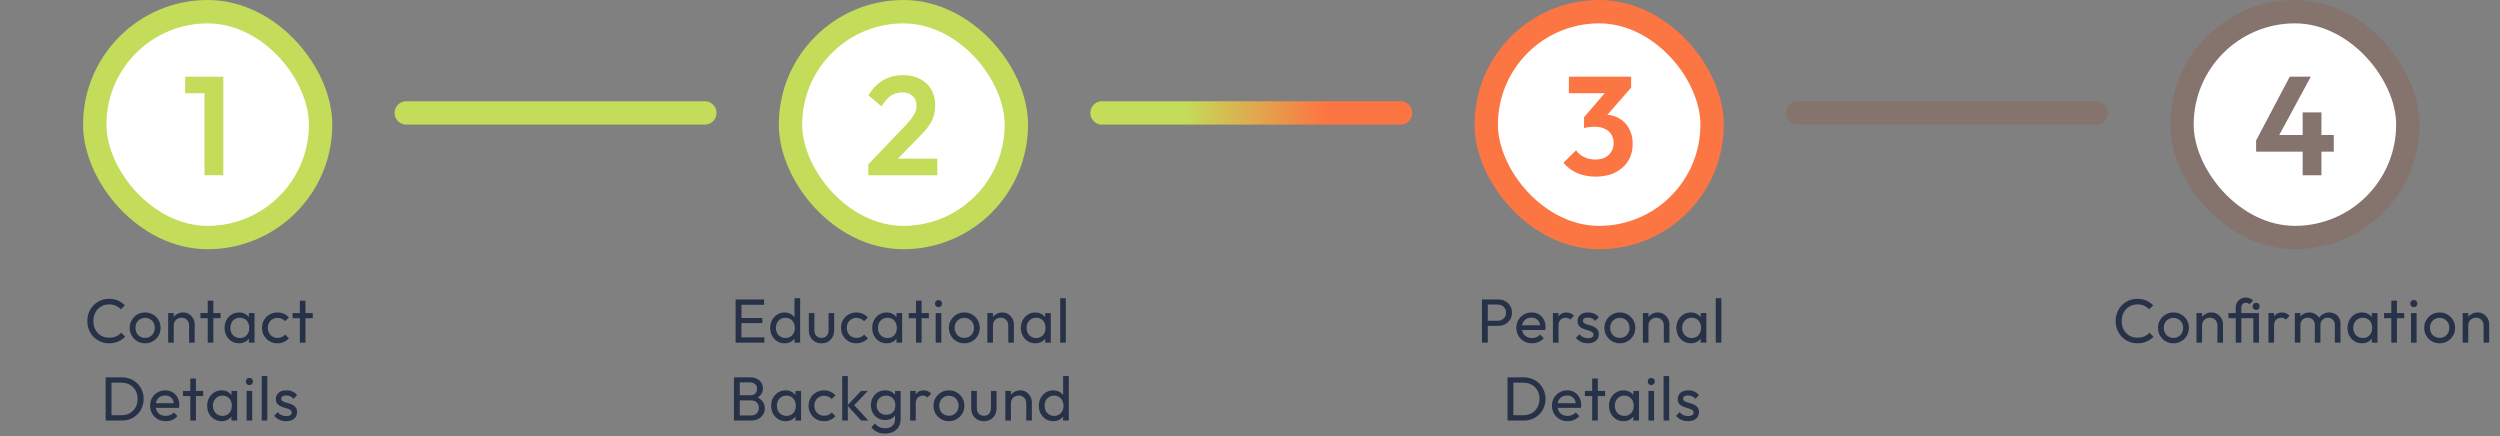 <svg width="321" height="56" viewBox="0 0 321 56" fill="none" xmlns="http://www.w3.org/2000/svg">
<rect x="0" y="0" width="321" height="56" fill="#808080" stroke="none"/>
<rect x="12.166" y="1.5" width="29" height="29" rx="14.5" fill="white"/>
<path d="M26.26 22.5V9.846H28.672V22.5H26.26ZM23.776 11.97V9.846H28.492V11.97H23.776Z" fill="#C3DC5A"/>
<rect x="12.166" y="1.5" width="29" height="29" rx="14.5" stroke="#C3DC5A" stroke-width="3"/>
<line x1="52.166" y1="14.5" x2="90.5" y2="14.5" stroke="#C3DC5A" stroke-width="3" stroke-linecap="round"/>
<rect x="101.5" y="1.5" width="29" height="29" rx="14.5" fill="white"/>
<path d="M111.493 21.096L116.263 16.11C116.599 15.75 116.869 15.432 117.073 15.156C117.289 14.868 117.445 14.598 117.541 14.346C117.637 14.082 117.685 13.818 117.685 13.554C117.685 13.026 117.511 12.612 117.163 12.312C116.827 12.012 116.389 11.862 115.849 11.862C115.297 11.862 114.805 12.006 114.373 12.294C113.953 12.582 113.557 13.038 113.185 13.662L111.511 12.24C112.015 11.388 112.639 10.746 113.383 10.314C114.139 9.87 115.003 9.648 115.975 9.648C116.803 9.648 117.523 9.81 118.135 10.134C118.759 10.458 119.239 10.908 119.575 11.484C119.911 12.06 120.079 12.732 120.079 13.5C120.079 14.016 120.013 14.484 119.881 14.904C119.761 15.324 119.551 15.744 119.251 16.164C118.963 16.572 118.561 17.034 118.045 17.55L114.571 21.096H111.493ZM111.493 22.5V21.096L113.581 20.376H120.349V22.5H111.493Z" fill="#C3DC5A"/>
<rect x="101.5" y="1.5" width="29" height="29" rx="14.5" stroke="#C3DC5A" stroke-width="3"/>
<line x1="141.5" y1="14.5" x2="179.833" y2="14.5" stroke="url(#paint0_linear_997_4261)" stroke-width="3" stroke-linecap="round"/>
<rect x="190.833" y="1.5" width="29" height="29" rx="14.5" fill="white"/>
<path d="M204.867 22.68C204.015 22.68 203.235 22.53 202.527 22.23C201.819 21.918 201.225 21.474 200.745 20.898L202.365 19.296C202.605 19.656 202.947 19.944 203.391 20.16C203.835 20.376 204.315 20.484 204.831 20.484C205.311 20.484 205.725 20.4 206.073 20.232C206.421 20.052 206.691 19.806 206.883 19.494C207.087 19.17 207.189 18.798 207.189 18.378C207.189 17.934 207.087 17.556 206.883 17.244C206.691 16.932 206.409 16.692 206.037 16.524C205.665 16.356 205.221 16.272 204.705 16.272C204.477 16.272 204.243 16.29 204.003 16.326C203.763 16.35 203.559 16.392 203.391 16.452L204.471 15.084C204.771 14.988 205.065 14.91 205.353 14.85C205.653 14.778 205.929 14.742 206.181 14.742C206.829 14.742 207.411 14.898 207.927 15.21C208.455 15.51 208.869 15.942 209.169 16.506C209.481 17.058 209.637 17.712 209.637 18.468C209.637 19.308 209.439 20.046 209.043 20.682C208.647 21.306 208.089 21.798 207.369 22.158C206.661 22.506 205.827 22.68 204.867 22.68ZM203.391 16.452V15.048L206.631 11.286L209.439 11.25L206.091 15.084L203.391 16.452ZM201.447 11.97V9.846H209.439V11.25L207.441 11.97H201.447Z" fill="#FC7643"/>
<rect x="190.833" y="1.5" width="29" height="29" rx="14.5" stroke="#FC7643" stroke-width="3"/>
<line x1="230.833" y1="14.5" x2="269.166" y2="14.5" stroke="#85736D" stroke-width="3" stroke-linecap="round"/>
<rect x="280.167" y="1.5" width="29" height="29" rx="14.5" fill="white"/>
<path d="M289.685 18.036L294.005 9.846H296.705L292.277 18.036H289.685ZM289.685 19.476V18.036L290.585 17.334H299.657V19.476H289.685ZM295.661 22.5V14.436H298.073V22.5H295.661Z" fill="#85736D"/>
<rect x="280.167" y="1.5" width="29" height="29" rx="14.5" stroke="#85736D" stroke-width="3"/>
<path d="M14.013 44.08C13.613 44.08 13.242 44.008 12.901 43.864C12.56 43.715 12.261 43.509 12.005 43.248C11.754 42.987 11.56 42.683 11.421 42.336C11.282 41.989 11.213 41.619 11.213 41.224C11.213 40.824 11.282 40.451 11.421 40.104C11.56 39.757 11.754 39.456 12.005 39.2C12.261 38.939 12.557 38.736 12.893 38.592C13.234 38.443 13.605 38.368 14.005 38.368C14.442 38.368 14.826 38.443 15.157 38.592C15.488 38.741 15.781 38.944 16.037 39.2L15.517 39.72C15.341 39.523 15.125 39.368 14.869 39.256C14.618 39.144 14.33 39.088 14.005 39.088C13.712 39.088 13.442 39.141 13.197 39.248C12.952 39.349 12.738 39.496 12.557 39.688C12.376 39.88 12.234 40.107 12.133 40.368C12.037 40.629 11.989 40.915 11.989 41.224C11.989 41.533 12.037 41.819 12.133 42.08C12.234 42.341 12.376 42.568 12.557 42.76C12.738 42.952 12.952 43.101 13.197 43.208C13.442 43.309 13.712 43.36 14.005 43.36C14.352 43.36 14.653 43.304 14.909 43.192C15.165 43.075 15.381 42.917 15.557 42.72L16.077 43.232C15.821 43.499 15.52 43.707 15.173 43.856C14.832 44.005 14.445 44.08 14.013 44.08ZM18.636 44.08C18.263 44.08 17.927 43.992 17.628 43.816C17.329 43.64 17.092 43.403 16.916 43.104C16.74 42.8 16.652 42.461 16.652 42.088C16.652 41.72 16.74 41.389 16.916 41.096C17.092 40.797 17.329 40.56 17.628 40.384C17.927 40.208 18.263 40.12 18.636 40.12C19.004 40.12 19.337 40.208 19.636 40.384C19.94 40.555 20.18 40.789 20.356 41.088C20.532 41.387 20.62 41.72 20.62 42.088C20.62 42.461 20.532 42.8 20.356 43.104C20.18 43.403 19.94 43.64 19.636 43.816C19.337 43.992 19.004 44.08 18.636 44.08ZM18.636 43.384C18.876 43.384 19.089 43.328 19.276 43.216C19.463 43.104 19.609 42.952 19.716 42.76C19.823 42.563 19.876 42.339 19.876 42.088C19.876 41.843 19.82 41.624 19.708 41.432C19.601 41.24 19.455 41.091 19.268 40.984C19.087 40.872 18.876 40.816 18.636 40.816C18.396 40.816 18.183 40.872 17.996 40.984C17.809 41.091 17.663 41.24 17.556 41.432C17.449 41.624 17.396 41.843 17.396 42.088C17.396 42.339 17.449 42.563 17.556 42.76C17.663 42.952 17.809 43.104 17.996 43.216C18.183 43.328 18.396 43.384 18.636 43.384ZM24.279 44V41.784C24.279 41.496 24.189 41.259 24.007 41.072C23.826 40.885 23.591 40.792 23.303 40.792C23.111 40.792 22.941 40.835 22.791 40.92C22.642 41.005 22.525 41.123 22.439 41.272C22.354 41.421 22.311 41.592 22.311 41.784L22.015 41.616C22.015 41.328 22.079 41.072 22.207 40.848C22.335 40.624 22.514 40.448 22.743 40.32C22.973 40.187 23.231 40.12 23.519 40.12C23.807 40.12 24.061 40.192 24.279 40.336C24.503 40.48 24.679 40.669 24.807 40.904C24.935 41.133 24.999 41.379 24.999 41.64V44H24.279ZM21.591 44V40.2H22.311V44H21.591ZM26.671 44V38.608H27.391V44H26.671ZM25.735 40.856V40.2H28.327V40.856H25.735ZM30.691 44.08C30.345 44.08 30.03 43.995 29.747 43.824C29.465 43.648 29.241 43.411 29.075 43.112C28.915 42.813 28.835 42.477 28.835 42.104C28.835 41.731 28.915 41.395 29.075 41.096C29.241 40.797 29.462 40.56 29.739 40.384C30.022 40.208 30.339 40.12 30.691 40.12C30.979 40.12 31.235 40.181 31.459 40.304C31.689 40.421 31.873 40.587 32.011 40.8C32.15 41.008 32.227 41.251 32.243 41.528V42.672C32.227 42.944 32.15 43.187 32.011 43.4C31.878 43.613 31.697 43.781 31.467 43.904C31.243 44.021 30.985 44.08 30.691 44.08ZM30.811 43.4C31.169 43.4 31.457 43.28 31.675 43.04C31.894 42.795 32.003 42.483 32.003 42.104C32.003 41.843 31.953 41.616 31.851 41.424C31.755 41.227 31.617 41.075 31.435 40.968C31.254 40.856 31.043 40.8 30.803 40.8C30.563 40.8 30.35 40.856 30.163 40.968C29.982 41.08 29.838 41.235 29.731 41.432C29.63 41.624 29.579 41.845 29.579 42.096C29.579 42.352 29.63 42.579 29.731 42.776C29.838 42.968 29.985 43.12 30.171 43.232C30.358 43.344 30.571 43.4 30.811 43.4ZM31.955 44V42.976L32.091 42.048L31.955 41.128V40.2H32.683V44H31.955ZM35.627 44.08C35.254 44.08 34.916 43.992 34.611 43.816C34.313 43.64 34.075 43.403 33.9 43.104C33.729 42.8 33.644 42.464 33.644 42.096C33.644 41.723 33.729 41.387 33.9 41.088C34.075 40.789 34.313 40.555 34.611 40.384C34.916 40.208 35.254 40.12 35.627 40.12C35.921 40.12 36.193 40.176 36.444 40.288C36.694 40.395 36.91 40.552 37.092 40.76L36.611 41.24C36.494 41.101 36.35 40.997 36.179 40.928C36.014 40.853 35.83 40.816 35.627 40.816C35.388 40.816 35.174 40.872 34.987 40.984C34.801 41.091 34.654 41.24 34.547 41.432C34.441 41.624 34.388 41.845 34.388 42.096C34.388 42.347 34.441 42.568 34.547 42.76C34.654 42.952 34.801 43.104 34.987 43.216C35.174 43.328 35.388 43.384 35.627 43.384C35.83 43.384 36.014 43.349 36.179 43.28C36.35 43.205 36.497 43.099 36.62 42.96L37.092 43.44C36.916 43.643 36.7 43.8 36.444 43.912C36.193 44.024 35.921 44.08 35.627 44.08ZM38.503 44V38.608H39.223V44H38.503ZM37.567 40.856V40.2H40.159V40.856H37.567ZM14.061 54V53.312H15.605C16.016 53.312 16.376 53.224 16.685 53.048C16.994 52.867 17.235 52.619 17.405 52.304C17.581 51.989 17.669 51.627 17.669 51.216C17.669 50.811 17.581 50.451 17.405 50.136C17.229 49.821 16.986 49.576 16.677 49.4C16.368 49.224 16.011 49.136 15.605 49.136H14.069V48.448H15.621C16.026 48.448 16.4 48.517 16.741 48.656C17.088 48.795 17.387 48.989 17.637 49.24C17.893 49.491 18.09 49.784 18.229 50.12C18.373 50.456 18.445 50.824 18.445 51.224C18.445 51.619 18.373 51.987 18.229 52.328C18.09 52.664 17.896 52.957 17.645 53.208C17.395 53.459 17.096 53.653 16.749 53.792C16.408 53.931 16.037 54 15.637 54H14.061ZM13.565 54V48.448H14.317V54H13.565ZM21.279 54.08C20.9 54.08 20.559 53.995 20.255 53.824C19.951 53.648 19.711 53.411 19.535 53.112C19.359 52.813 19.271 52.475 19.271 52.096C19.271 51.723 19.356 51.387 19.527 51.088C19.703 50.789 19.938 50.555 20.231 50.384C20.53 50.208 20.863 50.12 21.231 50.12C21.583 50.12 21.892 50.2 22.159 50.36C22.431 50.52 22.642 50.741 22.791 51.024C22.946 51.307 23.023 51.627 23.023 51.984C23.023 52.037 23.02 52.096 23.015 52.16C23.01 52.219 22.999 52.288 22.983 52.368H19.775V51.768H22.599L22.335 52C22.335 51.744 22.29 51.528 22.199 51.352C22.108 51.171 21.98 51.032 21.815 50.936C21.65 50.835 21.45 50.784 21.215 50.784C20.97 50.784 20.754 50.837 20.567 50.944C20.38 51.051 20.236 51.2 20.135 51.392C20.034 51.584 19.983 51.811 19.983 52.072C19.983 52.339 20.036 52.573 20.143 52.776C20.25 52.973 20.402 53.128 20.599 53.24C20.796 53.347 21.023 53.4 21.279 53.4C21.492 53.4 21.687 53.363 21.863 53.288C22.044 53.213 22.199 53.101 22.327 52.952L22.791 53.424C22.61 53.637 22.386 53.8 22.119 53.912C21.858 54.024 21.578 54.08 21.279 54.08ZM24.435 54V48.608H25.155V54H24.435ZM23.499 50.856V50.2H26.091V50.856H23.499ZM28.455 54.08C28.108 54.08 27.794 53.995 27.511 53.824C27.228 53.648 27.004 53.411 26.839 53.112C26.679 52.813 26.599 52.477 26.599 52.104C26.599 51.731 26.679 51.395 26.839 51.096C27.004 50.797 27.226 50.56 27.503 50.384C27.786 50.208 28.103 50.12 28.455 50.12C28.743 50.12 28.999 50.181 29.223 50.304C29.452 50.421 29.636 50.587 29.775 50.8C29.914 51.008 29.991 51.251 30.007 51.528V52.672C29.991 52.944 29.914 53.187 29.775 53.4C29.642 53.613 29.46 53.781 29.231 53.904C29.007 54.021 28.748 54.08 28.455 54.08ZM28.575 53.4C28.932 53.4 29.22 53.28 29.439 53.04C29.658 52.795 29.767 52.483 29.767 52.104C29.767 51.843 29.716 51.616 29.615 51.424C29.519 51.227 29.38 51.075 29.199 50.968C29.018 50.856 28.807 50.8 28.567 50.8C28.327 50.8 28.114 50.856 27.927 50.968C27.746 51.08 27.602 51.235 27.495 51.432C27.394 51.624 27.343 51.845 27.343 52.096C27.343 52.352 27.394 52.579 27.495 52.776C27.602 52.968 27.748 53.12 27.935 53.232C28.122 53.344 28.335 53.4 28.575 53.4ZM29.719 54V52.976L29.855 52.048L29.719 51.128V50.2H30.447V54H29.719ZM31.663 54V50.2H32.383V54H31.663ZM32.023 49.44C31.89 49.44 31.781 49.397 31.695 49.312C31.61 49.221 31.567 49.109 31.567 48.976C31.567 48.848 31.61 48.741 31.695 48.656C31.781 48.565 31.89 48.52 32.023 48.52C32.157 48.52 32.266 48.565 32.351 48.656C32.437 48.741 32.479 48.848 32.479 48.976C32.479 49.109 32.437 49.221 32.351 49.312C32.266 49.397 32.157 49.44 32.023 49.44ZM33.604 54V48.288H34.324V54H33.604ZM36.746 54.08C36.532 54.08 36.33 54.053 36.138 54C35.951 53.941 35.778 53.861 35.618 53.76C35.458 53.653 35.319 53.528 35.202 53.384L35.666 52.92C35.804 53.091 35.965 53.219 36.146 53.304C36.327 53.384 36.53 53.424 36.754 53.424C36.978 53.424 37.151 53.387 37.274 53.312C37.397 53.232 37.458 53.123 37.458 52.984C37.458 52.845 37.407 52.739 37.306 52.664C37.21 52.584 37.084 52.52 36.93 52.472C36.775 52.419 36.61 52.368 36.434 52.32C36.263 52.267 36.1 52.2 35.946 52.12C35.791 52.04 35.663 51.931 35.562 51.792C35.466 51.653 35.418 51.469 35.418 51.24C35.418 51.011 35.474 50.813 35.586 50.648C35.698 50.477 35.852 50.347 36.05 50.256C36.252 50.165 36.495 50.12 36.778 50.12C37.077 50.12 37.34 50.173 37.57 50.28C37.804 50.381 37.996 50.536 38.146 50.744L37.682 51.208C37.575 51.069 37.442 50.963 37.282 50.888C37.127 50.813 36.951 50.776 36.754 50.776C36.546 50.776 36.386 50.813 36.274 50.888C36.167 50.957 36.114 51.056 36.114 51.184C36.114 51.312 36.162 51.411 36.258 51.48C36.354 51.549 36.479 51.608 36.634 51.656C36.794 51.704 36.959 51.755 37.13 51.808C37.3 51.856 37.463 51.923 37.618 52.008C37.773 52.093 37.898 52.208 37.994 52.352C38.095 52.496 38.146 52.685 38.146 52.92C38.146 53.277 38.018 53.56 37.762 53.768C37.511 53.976 37.172 54.08 36.746 54.08Z" fill="#273248"/>
<path d="M94.45 44V38.448H95.202V44H94.45ZM94.962 44V43.312H98.146V44H94.962ZM94.962 41.488V40.832H97.882V41.488H94.962ZM94.962 39.136V38.448H98.106V39.136H94.962ZM100.739 44.08C100.387 44.08 100.072 43.995 99.795 43.824C99.517 43.648 99.296 43.411 99.131 43.112C98.971 42.813 98.891 42.477 98.891 42.104C98.891 41.731 98.971 41.395 99.131 41.096C99.296 40.797 99.517 40.56 99.795 40.384C100.072 40.208 100.387 40.12 100.739 40.12C101.021 40.12 101.277 40.181 101.507 40.304C101.736 40.421 101.92 40.587 102.059 40.8C102.203 41.008 102.283 41.251 102.299 41.528V42.672C102.283 42.944 102.205 43.187 102.067 43.4C101.928 43.613 101.744 43.781 101.515 43.904C101.285 44.021 101.027 44.08 100.739 44.08ZM100.859 43.4C101.099 43.4 101.307 43.344 101.483 43.232C101.664 43.12 101.805 42.968 101.907 42.776C102.008 42.579 102.059 42.355 102.059 42.104C102.059 41.843 102.005 41.616 101.899 41.424C101.797 41.232 101.656 41.08 101.475 40.968C101.299 40.856 101.091 40.8 100.851 40.8C100.611 40.8 100.4 40.856 100.219 40.968C100.037 41.08 99.893 41.235 99.787 41.432C99.685 41.624 99.635 41.845 99.635 42.096C99.635 42.352 99.685 42.579 99.787 42.776C99.893 42.968 100.037 43.12 100.219 43.232C100.405 43.344 100.619 43.4 100.859 43.4ZM102.739 44H102.011V42.976L102.147 42.048L102.011 41.128V38.288H102.739V44ZM105.475 44.08C105.166 44.08 104.886 44.011 104.635 43.872C104.39 43.728 104.198 43.531 104.059 43.28C103.92 43.029 103.851 42.739 103.851 42.408V40.2H104.571V42.376C104.571 42.584 104.606 42.765 104.675 42.92C104.75 43.069 104.856 43.184 104.995 43.264C105.134 43.344 105.296 43.384 105.483 43.384C105.766 43.384 105.987 43.296 106.147 43.12C106.307 42.939 106.387 42.691 106.387 42.376V40.2H107.107V42.408C107.107 42.739 107.038 43.029 106.899 43.28C106.76 43.531 106.568 43.728 106.323 43.872C106.083 44.011 105.8 44.08 105.475 44.08ZM109.968 44.08C109.595 44.08 109.256 43.992 108.952 43.816C108.653 43.64 108.416 43.403 108.24 43.104C108.069 42.8 107.984 42.464 107.984 42.096C107.984 41.723 108.069 41.387 108.24 41.088C108.416 40.789 108.653 40.555 108.952 40.384C109.256 40.208 109.595 40.12 109.968 40.12C110.261 40.12 110.533 40.176 110.784 40.288C111.035 40.395 111.251 40.552 111.432 40.76L110.952 41.24C110.835 41.101 110.691 40.997 110.52 40.928C110.355 40.853 110.171 40.816 109.968 40.816C109.728 40.816 109.515 40.872 109.328 40.984C109.141 41.091 108.995 41.24 108.888 41.432C108.781 41.624 108.728 41.845 108.728 42.096C108.728 42.347 108.781 42.568 108.888 42.76C108.995 42.952 109.141 43.104 109.328 43.216C109.515 43.328 109.728 43.384 109.968 43.384C110.171 43.384 110.355 43.349 110.52 43.28C110.691 43.205 110.837 43.099 110.96 42.96L111.432 43.44C111.256 43.643 111.04 43.8 110.784 43.912C110.533 44.024 110.261 44.08 109.968 44.08ZM113.844 44.08C113.497 44.08 113.183 43.995 112.9 43.824C112.617 43.648 112.393 43.411 112.228 43.112C112.068 42.813 111.988 42.477 111.988 42.104C111.988 41.731 112.068 41.395 112.228 41.096C112.393 40.797 112.615 40.56 112.892 40.384C113.175 40.208 113.492 40.12 113.844 40.12C114.132 40.12 114.388 40.181 114.612 40.304C114.841 40.421 115.025 40.587 115.164 40.8C115.303 41.008 115.38 41.251 115.396 41.528V42.672C115.38 42.944 115.303 43.187 115.164 43.4C115.031 43.613 114.849 43.781 114.62 43.904C114.396 44.021 114.137 44.08 113.844 44.08ZM113.964 43.4C114.321 43.4 114.609 43.28 114.828 43.04C115.047 42.795 115.156 42.483 115.156 42.104C115.156 41.843 115.105 41.616 115.004 41.424C114.908 41.227 114.769 41.075 114.588 40.968C114.407 40.856 114.196 40.8 113.956 40.8C113.716 40.8 113.503 40.856 113.316 40.968C113.135 41.08 112.991 41.235 112.884 41.432C112.783 41.624 112.732 41.845 112.732 42.096C112.732 42.352 112.783 42.579 112.884 42.776C112.991 42.968 113.137 43.12 113.324 43.232C113.511 43.344 113.724 43.4 113.964 43.4ZM115.108 44V42.976L115.244 42.048L115.108 41.128V40.2H115.836V44H115.108ZM117.613 44V38.608H118.333V44H117.613ZM116.677 40.856V40.2H119.269V40.856H116.677ZM120.142 44V40.2H120.862V44H120.142ZM120.502 39.44C120.369 39.44 120.259 39.397 120.174 39.312C120.089 39.221 120.046 39.109 120.046 38.976C120.046 38.848 120.089 38.741 120.174 38.656C120.259 38.565 120.369 38.52 120.502 38.52C120.635 38.52 120.745 38.565 120.83 38.656C120.915 38.741 120.958 38.848 120.958 38.976C120.958 39.109 120.915 39.221 120.83 39.312C120.745 39.397 120.635 39.44 120.502 39.44ZM123.819 44.08C123.446 44.08 123.11 43.992 122.811 43.816C122.512 43.64 122.275 43.403 122.099 43.104C121.923 42.8 121.835 42.461 121.835 42.088C121.835 41.72 121.923 41.389 122.099 41.096C122.275 40.797 122.512 40.56 122.811 40.384C123.11 40.208 123.446 40.12 123.819 40.12C124.187 40.12 124.52 40.208 124.819 40.384C125.123 40.555 125.363 40.789 125.539 41.088C125.715 41.387 125.803 41.72 125.803 42.088C125.803 42.461 125.715 42.8 125.539 43.104C125.363 43.403 125.123 43.64 124.819 43.816C124.52 43.992 124.187 44.08 123.819 44.08ZM123.819 43.384C124.059 43.384 124.272 43.328 124.459 43.216C124.646 43.104 124.792 42.952 124.899 42.76C125.006 42.563 125.059 42.339 125.059 42.088C125.059 41.843 125.003 41.624 124.891 41.432C124.784 41.24 124.638 41.091 124.451 40.984C124.27 40.872 124.059 40.816 123.819 40.816C123.579 40.816 123.366 40.872 123.179 40.984C122.992 41.091 122.846 41.24 122.739 41.432C122.632 41.624 122.579 41.843 122.579 42.088C122.579 42.339 122.632 42.563 122.739 42.76C122.846 42.952 122.992 43.104 123.179 43.216C123.366 43.328 123.579 43.384 123.819 43.384ZM129.462 44V41.784C129.462 41.496 129.372 41.259 129.19 41.072C129.009 40.885 128.774 40.792 128.486 40.792C128.294 40.792 128.124 40.835 127.974 40.92C127.825 41.005 127.708 41.123 127.622 41.272C127.537 41.421 127.494 41.592 127.494 41.784L127.198 41.616C127.198 41.328 127.262 41.072 127.39 40.848C127.518 40.624 127.697 40.448 127.926 40.32C128.156 40.187 128.414 40.12 128.702 40.12C128.99 40.12 129.244 40.192 129.462 40.336C129.686 40.48 129.862 40.669 129.99 40.904C130.118 41.133 130.182 41.379 130.182 41.64V44H129.462ZM126.774 44V40.2H127.494V44H126.774ZM132.933 44.08C132.586 44.08 132.272 43.995 131.989 43.824C131.706 43.648 131.482 43.411 131.317 43.112C131.157 42.813 131.077 42.477 131.077 42.104C131.077 41.731 131.157 41.395 131.317 41.096C131.482 40.797 131.704 40.56 131.981 40.384C132.264 40.208 132.581 40.12 132.933 40.12C133.221 40.12 133.477 40.181 133.701 40.304C133.93 40.421 134.114 40.587 134.253 40.8C134.392 41.008 134.469 41.251 134.485 41.528V42.672C134.469 42.944 134.392 43.187 134.253 43.4C134.12 43.613 133.938 43.781 133.709 43.904C133.485 44.021 133.226 44.08 132.933 44.08ZM133.053 43.4C133.41 43.4 133.698 43.28 133.917 43.04C134.136 42.795 134.245 42.483 134.245 42.104C134.245 41.843 134.194 41.616 134.093 41.424C133.997 41.227 133.858 41.075 133.677 40.968C133.496 40.856 133.285 40.8 133.045 40.8C132.805 40.8 132.592 40.856 132.405 40.968C132.224 41.08 132.08 41.235 131.973 41.432C131.872 41.624 131.821 41.845 131.821 42.096C131.821 42.352 131.872 42.579 131.973 42.776C132.08 42.968 132.226 43.12 132.413 43.232C132.6 43.344 132.813 43.4 133.053 43.4ZM134.197 44V42.976L134.333 42.048L134.197 41.128V40.2H134.925V44H134.197ZM136.133 44V38.288H136.853V44H136.133ZM94.739 54V53.344H96.419C96.739 53.344 96.99 53.251 97.171 53.064C97.353 52.872 97.443 52.643 97.443 52.376C97.443 52.195 97.403 52.032 97.323 51.888C97.243 51.739 97.126 51.621 96.971 51.536C96.822 51.451 96.646 51.408 96.443 51.408H94.739V50.752H96.331C96.598 50.752 96.809 50.683 96.963 50.544C97.123 50.4 97.203 50.195 97.203 49.928C97.203 49.661 97.121 49.459 96.955 49.32C96.79 49.176 96.571 49.104 96.299 49.104H94.739V48.448H96.315C96.678 48.448 96.979 48.515 97.219 48.648C97.465 48.776 97.649 48.947 97.771 49.16C97.899 49.373 97.963 49.608 97.963 49.864C97.963 50.163 97.881 50.424 97.715 50.648C97.555 50.872 97.318 51.048 97.003 51.176L97.067 50.936C97.425 51.064 97.702 51.259 97.899 51.52C98.102 51.776 98.203 52.08 98.203 52.432C98.203 52.725 98.131 52.989 97.987 53.224C97.843 53.459 97.635 53.648 97.363 53.792C97.097 53.931 96.769 54 96.379 54H94.739ZM94.235 54V48.448H94.987V54H94.235ZM100.868 54.08C100.521 54.08 100.206 53.995 99.924 53.824C99.641 53.648 99.417 53.411 99.252 53.112C99.092 52.813 99.012 52.477 99.012 52.104C99.012 51.731 99.092 51.395 99.252 51.096C99.417 50.797 99.638 50.56 99.916 50.384C100.198 50.208 100.516 50.12 100.868 50.12C101.156 50.12 101.412 50.181 101.636 50.304C101.865 50.421 102.049 50.587 102.188 50.8C102.326 51.008 102.404 51.251 102.42 51.528V52.672C102.404 52.944 102.326 53.187 102.188 53.4C102.054 53.613 101.873 53.781 101.644 53.904C101.42 54.021 101.161 54.08 100.868 54.08ZM100.988 53.4C101.345 53.4 101.633 53.28 101.852 53.04C102.07 52.795 102.18 52.483 102.18 52.104C102.18 51.843 102.129 51.616 102.028 51.424C101.932 51.227 101.793 51.075 101.612 50.968C101.43 50.856 101.22 50.8 100.98 50.8C100.74 50.8 100.526 50.856 100.34 50.968C100.158 51.08 100.014 51.235 99.908 51.432C99.806 51.624 99.756 51.845 99.756 52.096C99.756 52.352 99.806 52.579 99.908 52.776C100.014 52.968 100.161 53.12 100.348 53.232C100.534 53.344 100.748 53.4 100.988 53.4ZM102.132 54V52.976L102.268 52.048L102.132 51.128V50.2H102.86V54H102.132ZM105.804 54.08C105.431 54.08 105.092 53.992 104.788 53.816C104.489 53.64 104.252 53.403 104.076 53.104C103.905 52.8 103.82 52.464 103.82 52.096C103.82 51.723 103.905 51.387 104.076 51.088C104.252 50.789 104.489 50.555 104.788 50.384C105.092 50.208 105.431 50.12 105.804 50.12C106.097 50.12 106.369 50.176 106.62 50.288C106.871 50.395 107.087 50.552 107.268 50.76L106.788 51.24C106.671 51.101 106.527 50.997 106.356 50.928C106.191 50.853 106.007 50.816 105.804 50.816C105.564 50.816 105.351 50.872 105.164 50.984C104.977 51.091 104.831 51.24 104.724 51.432C104.617 51.624 104.564 51.845 104.564 52.096C104.564 52.347 104.617 52.568 104.724 52.76C104.831 52.952 104.977 53.104 105.164 53.216C105.351 53.328 105.564 53.384 105.804 53.384C106.007 53.384 106.191 53.349 106.356 53.28C106.527 53.205 106.673 53.099 106.796 52.96L107.268 53.44C107.092 53.643 106.876 53.8 106.62 53.912C106.369 54.024 106.097 54.08 105.804 54.08ZM110.574 54L108.798 52.056L110.558 50.2H111.43L109.47 52.248L109.502 51.832L111.502 54H110.574ZM108.142 54V48.288H108.862V54H108.142ZM113.644 55.672C113.254 55.672 112.908 55.6 112.604 55.456C112.305 55.312 112.065 55.109 111.884 54.848L112.348 54.376C112.502 54.573 112.686 54.723 112.9 54.824C113.113 54.931 113.366 54.984 113.66 54.984C114.049 54.984 114.356 54.88 114.58 54.672C114.809 54.469 114.924 54.195 114.924 53.848V52.904L115.052 52.048L114.924 51.2V50.2H115.644V53.848C115.644 54.211 115.558 54.528 115.388 54.8C115.222 55.072 114.988 55.285 114.684 55.44C114.385 55.595 114.038 55.672 113.644 55.672ZM113.644 53.936C113.297 53.936 112.985 53.853 112.708 53.688C112.436 53.523 112.22 53.296 112.06 53.008C111.9 52.715 111.82 52.387 111.82 52.024C111.82 51.661 111.9 51.339 112.06 51.056C112.22 50.768 112.436 50.541 112.708 50.376C112.985 50.205 113.297 50.12 113.644 50.12C113.942 50.12 114.206 50.179 114.436 50.296C114.665 50.413 114.846 50.579 114.98 50.792C115.118 51 115.193 51.245 115.204 51.528V52.536C115.188 52.813 115.11 53.059 114.972 53.272C114.838 53.48 114.657 53.643 114.428 53.76C114.198 53.877 113.937 53.936 113.644 53.936ZM113.788 53.256C114.022 53.256 114.228 53.205 114.404 53.104C114.585 53.003 114.724 52.861 114.82 52.68C114.916 52.493 114.964 52.277 114.964 52.032C114.964 51.787 114.913 51.573 114.812 51.392C114.716 51.205 114.58 51.061 114.404 50.96C114.228 50.853 114.02 50.8 113.78 50.8C113.54 50.8 113.329 50.853 113.148 50.96C112.966 51.061 112.822 51.205 112.716 51.392C112.614 51.573 112.564 51.784 112.564 52.024C112.564 52.264 112.614 52.477 112.716 52.664C112.822 52.851 112.966 52.997 113.148 53.104C113.334 53.205 113.548 53.256 113.788 53.256ZM116.86 54V50.2H117.58V54H116.86ZM117.58 51.832L117.308 51.712C117.308 51.227 117.42 50.84 117.644 50.552C117.868 50.264 118.191 50.12 118.612 50.12C118.804 50.12 118.978 50.155 119.132 50.224C119.287 50.288 119.431 50.397 119.564 50.552L119.092 51.04C119.012 50.955 118.924 50.893 118.828 50.856C118.732 50.819 118.62 50.8 118.492 50.8C118.226 50.8 118.007 50.885 117.836 51.056C117.666 51.227 117.58 51.485 117.58 51.832ZM121.842 54.08C121.469 54.08 121.133 53.992 120.834 53.816C120.536 53.64 120.298 53.403 120.122 53.104C119.946 52.8 119.858 52.461 119.858 52.088C119.858 51.72 119.946 51.389 120.122 51.096C120.298 50.797 120.536 50.56 120.834 50.384C121.133 50.208 121.469 50.12 121.842 50.12C122.21 50.12 122.544 50.208 122.842 50.384C123.146 50.555 123.386 50.789 123.562 51.088C123.738 51.387 123.826 51.72 123.826 52.088C123.826 52.461 123.738 52.8 123.562 53.104C123.386 53.403 123.146 53.64 122.842 53.816C122.544 53.992 122.21 54.08 121.842 54.08ZM121.842 53.384C122.082 53.384 122.296 53.328 122.482 53.216C122.669 53.104 122.816 52.952 122.922 52.76C123.029 52.563 123.082 52.339 123.082 52.088C123.082 51.843 123.026 51.624 122.914 51.432C122.808 51.24 122.661 51.091 122.474 50.984C122.293 50.872 122.082 50.816 121.842 50.816C121.602 50.816 121.389 50.872 121.202 50.984C121.016 51.091 120.869 51.24 120.762 51.432C120.656 51.624 120.602 51.843 120.602 52.088C120.602 52.339 120.656 52.563 120.762 52.76C120.869 52.952 121.016 53.104 121.202 53.216C121.389 53.328 121.602 53.384 121.842 53.384ZM126.326 54.08C126.016 54.08 125.736 54.011 125.486 53.872C125.24 53.728 125.048 53.531 124.91 53.28C124.771 53.029 124.702 52.739 124.702 52.408V50.2H125.422V52.376C125.422 52.584 125.456 52.765 125.526 52.92C125.6 53.069 125.707 53.184 125.846 53.264C125.984 53.344 126.147 53.384 126.334 53.384C126.616 53.384 126.838 53.296 126.998 53.12C127.158 52.939 127.238 52.691 127.238 52.376V50.2H127.958V52.408C127.958 52.739 127.888 53.029 127.75 53.28C127.611 53.531 127.419 53.728 127.174 53.872C126.934 54.011 126.651 54.08 126.326 54.08ZM131.771 54V51.784C131.771 51.496 131.68 51.259 131.499 51.072C131.317 50.885 131.083 50.792 130.795 50.792C130.603 50.792 130.432 50.835 130.283 50.92C130.133 51.005 130.016 51.123 129.931 51.272C129.845 51.421 129.803 51.592 129.803 51.784L129.507 51.616C129.507 51.328 129.571 51.072 129.699 50.848C129.827 50.624 130.005 50.448 130.235 50.32C130.464 50.187 130.723 50.12 131.011 50.12C131.299 50.12 131.552 50.192 131.771 50.336C131.995 50.48 132.171 50.669 132.299 50.904C132.427 51.133 132.491 51.379 132.491 51.64V54H131.771ZM129.083 54V50.2H129.803V54H129.083ZM135.233 54.08C134.881 54.08 134.567 53.995 134.289 53.824C134.012 53.648 133.791 53.411 133.625 53.112C133.465 52.813 133.385 52.477 133.385 52.104C133.385 51.731 133.465 51.395 133.625 51.096C133.791 50.797 134.012 50.56 134.289 50.384C134.567 50.208 134.881 50.12 135.233 50.12C135.516 50.12 135.772 50.181 136.001 50.304C136.231 50.421 136.415 50.587 136.553 50.8C136.697 51.008 136.777 51.251 136.793 51.528V52.672C136.777 52.944 136.7 53.187 136.561 53.4C136.423 53.613 136.239 53.781 136.009 53.904C135.78 54.021 135.521 54.08 135.233 54.08ZM135.353 53.4C135.593 53.4 135.801 53.344 135.977 53.232C136.159 53.12 136.3 52.968 136.401 52.776C136.503 52.579 136.553 52.355 136.553 52.104C136.553 51.843 136.5 51.616 136.393 51.424C136.292 51.232 136.151 51.08 135.969 50.968C135.793 50.856 135.585 50.8 135.345 50.8C135.105 50.8 134.895 50.856 134.713 50.968C134.532 51.08 134.388 51.235 134.281 51.432C134.18 51.624 134.129 51.845 134.129 52.096C134.129 52.352 134.18 52.579 134.281 52.776C134.388 52.968 134.532 53.12 134.713 53.232C134.9 53.344 135.113 53.4 135.353 53.4ZM137.233 54H136.505V52.976L136.641 52.048L136.505 51.128V48.288H137.233V54Z" fill="#273248"/>
<path d="M190.784 41.84V41.184H192.296C192.504 41.184 192.688 41.141 192.848 41.056C193.013 40.971 193.141 40.851 193.232 40.696C193.328 40.541 193.376 40.357 193.376 40.144C193.376 39.931 193.328 39.747 193.232 39.592C193.141 39.437 193.013 39.317 192.848 39.232C192.688 39.147 192.504 39.104 192.296 39.104H190.784V38.448H192.344C192.685 38.448 192.989 38.517 193.256 38.656C193.528 38.795 193.741 38.992 193.896 39.248C194.056 39.499 194.136 39.797 194.136 40.144C194.136 40.485 194.056 40.784 193.896 41.04C193.741 41.291 193.528 41.488 193.256 41.632C192.989 41.771 192.685 41.84 192.344 41.84H190.784ZM190.28 44V38.448H191.032V44H190.28ZM196.705 44.08C196.326 44.08 195.985 43.995 195.681 43.824C195.377 43.648 195.137 43.411 194.961 43.112C194.785 42.813 194.697 42.475 194.697 42.096C194.697 41.723 194.782 41.387 194.953 41.088C195.129 40.789 195.364 40.555 195.657 40.384C195.956 40.208 196.289 40.12 196.657 40.12C197.009 40.12 197.318 40.2 197.585 40.36C197.857 40.52 198.068 40.741 198.217 41.024C198.372 41.307 198.449 41.627 198.449 41.984C198.449 42.037 198.446 42.096 198.441 42.16C198.436 42.219 198.425 42.288 198.409 42.368H195.201V41.768H198.025L197.761 42C197.761 41.744 197.716 41.528 197.625 41.352C197.534 41.171 197.406 41.032 197.241 40.936C197.076 40.835 196.876 40.784 196.641 40.784C196.396 40.784 196.18 40.837 195.993 40.944C195.806 41.051 195.662 41.2 195.561 41.392C195.46 41.584 195.409 41.811 195.409 42.072C195.409 42.339 195.462 42.573 195.569 42.776C195.676 42.973 195.828 43.128 196.025 43.24C196.222 43.347 196.449 43.4 196.705 43.4C196.918 43.4 197.113 43.363 197.289 43.288C197.47 43.213 197.625 43.101 197.753 42.952L198.217 43.424C198.036 43.637 197.812 43.8 197.545 43.912C197.284 44.024 197.004 44.08 196.705 44.08ZM199.394 44V40.2H200.114V44H199.394ZM200.114 41.832L199.842 41.712C199.842 41.227 199.954 40.84 200.178 40.552C200.402 40.264 200.725 40.12 201.146 40.12C201.338 40.12 201.511 40.155 201.666 40.224C201.821 40.288 201.965 40.397 202.098 40.552L201.626 41.04C201.546 40.955 201.458 40.893 201.362 40.856C201.266 40.819 201.154 40.8 201.026 40.8C200.759 40.8 200.541 40.885 200.37 41.056C200.199 41.227 200.114 41.485 200.114 41.832ZM203.887 44.08C203.674 44.08 203.471 44.053 203.279 44C203.092 43.941 202.919 43.861 202.759 43.76C202.599 43.653 202.46 43.528 202.343 43.384L202.807 42.92C202.946 43.091 203.106 43.219 203.287 43.304C203.468 43.384 203.671 43.424 203.895 43.424C204.119 43.424 204.292 43.387 204.415 43.312C204.538 43.232 204.599 43.123 204.599 42.984C204.599 42.845 204.548 42.739 204.447 42.664C204.351 42.584 204.226 42.52 204.071 42.472C203.916 42.419 203.751 42.368 203.575 42.32C203.404 42.267 203.242 42.2 203.087 42.12C202.932 42.04 202.804 41.931 202.703 41.792C202.607 41.653 202.559 41.469 202.559 41.24C202.559 41.011 202.615 40.813 202.727 40.648C202.839 40.477 202.994 40.347 203.191 40.256C203.394 40.165 203.636 40.12 203.919 40.12C204.218 40.12 204.482 40.173 204.711 40.28C204.946 40.381 205.138 40.536 205.287 40.744L204.823 41.208C204.716 41.069 204.583 40.963 204.423 40.888C204.268 40.813 204.092 40.776 203.895 40.776C203.687 40.776 203.527 40.813 203.415 40.888C203.308 40.957 203.255 41.056 203.255 41.184C203.255 41.312 203.303 41.411 203.399 41.48C203.495 41.549 203.62 41.608 203.775 41.656C203.935 41.704 204.1 41.755 204.271 41.808C204.442 41.856 204.604 41.923 204.759 42.008C204.914 42.093 205.039 42.208 205.135 42.352C205.236 42.496 205.287 42.685 205.287 42.92C205.287 43.277 205.159 43.56 204.903 43.768C204.652 43.976 204.314 44.08 203.887 44.08ZM207.989 44.08C207.616 44.08 207.28 43.992 206.981 43.816C206.682 43.64 206.445 43.403 206.269 43.104C206.093 42.8 206.005 42.461 206.005 42.088C206.005 41.72 206.093 41.389 206.269 41.096C206.445 40.797 206.682 40.56 206.981 40.384C207.28 40.208 207.616 40.12 207.989 40.12C208.357 40.12 208.69 40.208 208.989 40.384C209.293 40.555 209.533 40.789 209.709 41.088C209.885 41.387 209.973 41.72 209.973 42.088C209.973 42.461 209.885 42.8 209.709 43.104C209.533 43.403 209.293 43.64 208.989 43.816C208.69 43.992 208.357 44.08 207.989 44.08ZM207.989 43.384C208.229 43.384 208.442 43.328 208.629 43.216C208.816 43.104 208.962 42.952 209.069 42.76C209.176 42.563 209.229 42.339 209.229 42.088C209.229 41.843 209.173 41.624 209.061 41.432C208.954 41.24 208.808 41.091 208.621 40.984C208.44 40.872 208.229 40.816 207.989 40.816C207.749 40.816 207.536 40.872 207.349 40.984C207.162 41.091 207.016 41.24 206.909 41.432C206.802 41.624 206.749 41.843 206.749 42.088C206.749 42.339 206.802 42.563 206.909 42.76C207.016 42.952 207.162 43.104 207.349 43.216C207.536 43.328 207.749 43.384 207.989 43.384ZM213.632 44V41.784C213.632 41.496 213.542 41.259 213.36 41.072C213.179 40.885 212.944 40.792 212.656 40.792C212.464 40.792 212.294 40.835 212.144 40.92C211.995 41.005 211.878 41.123 211.792 41.272C211.707 41.421 211.664 41.592 211.664 41.784L211.368 41.616C211.368 41.328 211.432 41.072 211.56 40.848C211.688 40.624 211.867 40.448 212.096 40.32C212.326 40.187 212.584 40.12 212.872 40.12C213.16 40.12 213.414 40.192 213.632 40.336C213.856 40.48 214.032 40.669 214.16 40.904C214.288 41.133 214.352 41.379 214.352 41.64V44H213.632ZM210.944 44V40.2H211.664V44H210.944ZM217.103 44.08C216.756 44.08 216.442 43.995 216.159 43.824C215.876 43.648 215.652 43.411 215.487 43.112C215.327 42.813 215.247 42.477 215.247 42.104C215.247 41.731 215.327 41.395 215.487 41.096C215.652 40.797 215.874 40.56 216.151 40.384C216.434 40.208 216.751 40.12 217.103 40.12C217.391 40.12 217.647 40.181 217.871 40.304C218.1 40.421 218.284 40.587 218.423 40.8C218.562 41.008 218.639 41.251 218.655 41.528V42.672C218.639 42.944 218.562 43.187 218.423 43.4C218.29 43.613 218.108 43.781 217.879 43.904C217.655 44.021 217.396 44.08 217.103 44.08ZM217.223 43.4C217.58 43.4 217.868 43.28 218.087 43.04C218.306 42.795 218.415 42.483 218.415 42.104C218.415 41.843 218.364 41.616 218.263 41.424C218.167 41.227 218.028 41.075 217.847 40.968C217.666 40.856 217.455 40.8 217.215 40.8C216.975 40.8 216.762 40.856 216.575 40.968C216.394 41.08 216.25 41.235 216.143 41.432C216.042 41.624 215.991 41.845 215.991 42.096C215.991 42.352 216.042 42.579 216.143 42.776C216.25 42.968 216.396 43.12 216.583 43.232C216.77 43.344 216.983 43.4 217.223 43.4ZM218.367 44V42.976L218.503 42.048L218.367 41.128V40.2H219.095V44H218.367ZM220.303 44V38.288H221.023V44H220.303ZM194.061 54V53.312H195.605C196.016 53.312 196.376 53.224 196.685 53.048C196.994 52.867 197.234 52.619 197.405 52.304C197.581 51.989 197.669 51.627 197.669 51.216C197.669 50.811 197.581 50.451 197.405 50.136C197.229 49.821 196.986 49.576 196.677 49.4C196.368 49.224 196.01 49.136 195.605 49.136H194.069V48.448H195.621C196.026 48.448 196.4 48.517 196.741 48.656C197.088 48.795 197.386 48.989 197.637 49.24C197.893 49.491 198.09 49.784 198.229 50.12C198.373 50.456 198.445 50.824 198.445 51.224C198.445 51.619 198.373 51.987 198.229 52.328C198.09 52.664 197.896 52.957 197.645 53.208C197.394 53.459 197.096 53.653 196.749 53.792C196.408 53.931 196.037 54 195.637 54H194.061ZM193.565 54V48.448H194.317V54H193.565ZM201.279 54.08C200.9 54.08 200.559 53.995 200.255 53.824C199.951 53.648 199.711 53.411 199.535 53.112C199.359 52.813 199.271 52.475 199.271 52.096C199.271 51.723 199.356 51.387 199.527 51.088C199.703 50.789 199.938 50.555 200.231 50.384C200.53 50.208 200.863 50.12 201.231 50.12C201.583 50.12 201.892 50.2 202.159 50.36C202.431 50.52 202.642 50.741 202.791 51.024C202.946 51.307 203.023 51.627 203.023 51.984C203.023 52.037 203.02 52.096 203.015 52.16C203.01 52.219 202.999 52.288 202.983 52.368H199.775V51.768H202.599L202.335 52C202.335 51.744 202.29 51.528 202.199 51.352C202.108 51.171 201.98 51.032 201.815 50.936C201.65 50.835 201.45 50.784 201.215 50.784C200.97 50.784 200.754 50.837 200.567 50.944C200.38 51.051 200.236 51.2 200.135 51.392C200.034 51.584 199.983 51.811 199.983 52.072C199.983 52.339 200.036 52.573 200.143 52.776C200.25 52.973 200.402 53.128 200.599 53.24C200.796 53.347 201.023 53.4 201.279 53.4C201.492 53.4 201.687 53.363 201.863 53.288C202.044 53.213 202.199 53.101 202.327 52.952L202.791 53.424C202.61 53.637 202.386 53.8 202.119 53.912C201.858 54.024 201.578 54.08 201.279 54.08ZM204.435 54V48.608H205.155V54H204.435ZM203.499 50.856V50.2H206.091V50.856H203.499ZM208.455 54.08C208.108 54.08 207.794 53.995 207.511 53.824C207.228 53.648 207.004 53.411 206.839 53.112C206.679 52.813 206.599 52.477 206.599 52.104C206.599 51.731 206.679 51.395 206.839 51.096C207.004 50.797 207.226 50.56 207.503 50.384C207.786 50.208 208.103 50.12 208.455 50.12C208.743 50.12 208.999 50.181 209.223 50.304C209.452 50.421 209.636 50.587 209.775 50.8C209.914 51.008 209.991 51.251 210.007 51.528V52.672C209.991 52.944 209.914 53.187 209.775 53.4C209.642 53.613 209.46 53.781 209.231 53.904C209.007 54.021 208.748 54.08 208.455 54.08ZM208.575 53.4C208.932 53.4 209.22 53.28 209.439 53.04C209.658 52.795 209.767 52.483 209.767 52.104C209.767 51.843 209.716 51.616 209.615 51.424C209.519 51.227 209.38 51.075 209.199 50.968C209.018 50.856 208.807 50.8 208.567 50.8C208.327 50.8 208.114 50.856 207.927 50.968C207.746 51.08 207.602 51.235 207.495 51.432C207.394 51.624 207.343 51.845 207.343 52.096C207.343 52.352 207.394 52.579 207.495 52.776C207.602 52.968 207.748 53.12 207.935 53.232C208.122 53.344 208.335 53.4 208.575 53.4ZM209.719 54V52.976L209.855 52.048L209.719 51.128V50.2H210.447V54H209.719ZM211.663 54V50.2H212.383V54H211.663ZM212.023 49.44C211.89 49.44 211.781 49.397 211.695 49.312C211.61 49.221 211.567 49.109 211.567 48.976C211.567 48.848 211.61 48.741 211.695 48.656C211.781 48.565 211.89 48.52 212.023 48.52C212.157 48.52 212.266 48.565 212.351 48.656C212.437 48.741 212.479 48.848 212.479 48.976C212.479 49.109 212.437 49.221 212.351 49.312C212.266 49.397 212.157 49.44 212.023 49.44ZM213.604 54V48.288H214.324V54H213.604ZM216.746 54.08C216.532 54.08 216.33 54.053 216.138 54C215.951 53.941 215.778 53.861 215.618 53.76C215.458 53.653 215.319 53.528 215.202 53.384L215.666 52.92C215.804 53.091 215.964 53.219 216.146 53.304C216.327 53.384 216.53 53.424 216.754 53.424C216.978 53.424 217.151 53.387 217.274 53.312C217.396 53.232 217.458 53.123 217.458 52.984C217.458 52.845 217.407 52.739 217.306 52.664C217.21 52.584 217.084 52.52 216.93 52.472C216.775 52.419 216.61 52.368 216.434 52.32C216.263 52.267 216.1 52.2 215.946 52.12C215.791 52.04 215.663 51.931 215.562 51.792C215.466 51.653 215.418 51.469 215.418 51.24C215.418 51.011 215.474 50.813 215.586 50.648C215.698 50.477 215.852 50.347 216.05 50.256C216.252 50.165 216.495 50.12 216.778 50.12C217.076 50.12 217.34 50.173 217.57 50.28C217.804 50.381 217.996 50.536 218.146 50.744L217.682 51.208C217.575 51.069 217.442 50.963 217.282 50.888C217.127 50.813 216.951 50.776 216.754 50.776C216.546 50.776 216.386 50.813 216.274 50.888C216.167 50.957 216.114 51.056 216.114 51.184C216.114 51.312 216.162 51.411 216.258 51.48C216.354 51.549 216.479 51.608 216.634 51.656C216.794 51.704 216.959 51.755 217.13 51.808C217.3 51.856 217.463 51.923 217.618 52.008C217.772 52.093 217.898 52.208 217.994 52.352C218.095 52.496 218.146 52.685 218.146 52.92C218.146 53.277 218.018 53.56 217.762 53.768C217.511 53.976 217.172 54.08 216.746 54.08Z" fill="#273248"/>
<path d="M274.449 44.08C274.049 44.08 273.678 44.008 273.337 43.864C272.995 43.715 272.697 43.509 272.441 43.248C272.19 42.987 271.995 42.683 271.857 42.336C271.718 41.989 271.649 41.619 271.649 41.224C271.649 40.824 271.718 40.451 271.857 40.104C271.995 39.757 272.19 39.456 272.441 39.2C272.697 38.939 272.993 38.736 273.329 38.592C273.67 38.443 274.041 38.368 274.441 38.368C274.878 38.368 275.262 38.443 275.593 38.592C275.923 38.741 276.217 38.944 276.473 39.2L275.953 39.72C275.777 39.523 275.561 39.368 275.305 39.256C275.054 39.144 274.766 39.088 274.441 39.088C274.147 39.088 273.878 39.141 273.633 39.248C273.387 39.349 273.174 39.496 272.993 39.688C272.811 39.88 272.67 40.107 272.569 40.368C272.473 40.629 272.425 40.915 272.425 41.224C272.425 41.533 272.473 41.819 272.569 42.08C272.67 42.341 272.811 42.568 272.993 42.76C273.174 42.952 273.387 43.101 273.633 43.208C273.878 43.309 274.147 43.36 274.441 43.36C274.787 43.36 275.089 43.304 275.345 43.192C275.601 43.075 275.817 42.917 275.993 42.72L276.513 43.232C276.257 43.499 275.955 43.707 275.609 43.856C275.267 44.005 274.881 44.08 274.449 44.08ZM279.072 44.08C278.698 44.08 278.362 43.992 278.064 43.816C277.765 43.64 277.528 43.403 277.352 43.104C277.176 42.8 277.088 42.461 277.088 42.088C277.088 41.72 277.176 41.389 277.352 41.096C277.528 40.797 277.765 40.56 278.064 40.384C278.362 40.208 278.698 40.12 279.072 40.12C279.44 40.12 279.773 40.208 280.072 40.384C280.376 40.555 280.616 40.789 280.792 41.088C280.968 41.387 281.056 41.72 281.056 42.088C281.056 42.461 280.968 42.8 280.792 43.104C280.616 43.403 280.376 43.64 280.072 43.816C279.773 43.992 279.44 44.08 279.072 44.08ZM279.072 43.384C279.312 43.384 279.525 43.328 279.712 43.216C279.898 43.104 280.045 42.952 280.152 42.76C280.258 42.563 280.312 42.339 280.312 42.088C280.312 41.843 280.256 41.624 280.144 41.432C280.037 41.24 279.89 41.091 279.704 40.984C279.522 40.872 279.312 40.816 279.072 40.816C278.832 40.816 278.618 40.872 278.432 40.984C278.245 41.091 278.098 41.24 277.992 41.432C277.885 41.624 277.832 41.843 277.832 42.088C277.832 42.339 277.885 42.563 277.992 42.76C278.098 42.952 278.245 43.104 278.432 43.216C278.618 43.328 278.832 43.384 279.072 43.384ZM284.715 44V41.784C284.715 41.496 284.624 41.259 284.443 41.072C284.262 40.885 284.027 40.792 283.739 40.792C283.547 40.792 283.376 40.835 283.227 40.92C283.078 41.005 282.96 41.123 282.875 41.272C282.79 41.421 282.747 41.592 282.747 41.784L282.451 41.616C282.451 41.328 282.515 41.072 282.643 40.848C282.771 40.624 282.95 40.448 283.179 40.32C283.408 40.187 283.667 40.12 283.955 40.12C284.243 40.12 284.496 40.192 284.715 40.336C284.939 40.48 285.115 40.669 285.243 40.904C285.371 41.133 285.435 41.379 285.435 41.64V44H284.715ZM282.027 44V40.2H282.747V44H282.027ZM287.067 44V39.512C287.067 39.261 287.12 39.04 287.227 38.848C287.339 38.651 287.494 38.496 287.691 38.384C287.888 38.267 288.115 38.208 288.371 38.208C288.568 38.208 288.742 38.243 288.891 38.312C289.04 38.376 289.179 38.467 289.307 38.584L288.835 39.056C288.766 38.997 288.694 38.955 288.619 38.928C288.544 38.896 288.462 38.88 288.371 38.88C288.184 38.88 288.04 38.939 287.939 39.056C287.838 39.168 287.787 39.32 287.787 39.512V44H287.067ZM286.131 40.856V40.2H289.739V40.856H286.131ZM289.323 44V40.2H290.051V44H289.323ZM289.683 39.8C289.555 39.8 289.448 39.757 289.363 39.672C289.278 39.581 289.235 39.469 289.235 39.336C289.235 39.208 289.278 39.101 289.363 39.016C289.448 38.925 289.555 38.88 289.683 38.88C289.822 38.88 289.931 38.925 290.011 39.016C290.096 39.101 290.139 39.208 290.139 39.336C290.139 39.469 290.096 39.581 290.011 39.672C289.931 39.757 289.822 39.8 289.683 39.8ZM291.269 44V40.2H291.989V44H291.269ZM291.989 41.832L291.717 41.712C291.717 41.227 291.829 40.84 292.053 40.552C292.277 40.264 292.6 40.12 293.021 40.12C293.213 40.12 293.386 40.155 293.541 40.224C293.696 40.288 293.84 40.397 293.973 40.552L293.501 41.04C293.421 40.955 293.333 40.893 293.237 40.856C293.141 40.819 293.029 40.8 292.901 40.8C292.634 40.8 292.416 40.885 292.245 41.056C292.074 41.227 291.989 41.485 291.989 41.832ZM294.655 44V40.2H295.375V44H294.655ZM297.223 44V41.704C297.223 41.421 297.135 41.2 296.959 41.04C296.789 40.875 296.573 40.792 296.311 40.792C296.135 40.792 295.978 40.829 295.839 40.904C295.701 40.979 295.589 41.083 295.503 41.216C295.418 41.349 295.375 41.509 295.375 41.696L295.079 41.552C295.079 41.264 295.141 41.013 295.263 40.8C295.391 40.587 295.565 40.421 295.783 40.304C296.002 40.181 296.247 40.12 296.519 40.12C296.786 40.12 297.026 40.179 297.239 40.296C297.458 40.413 297.629 40.579 297.751 40.792C297.879 41.005 297.943 41.259 297.943 41.552V44H297.223ZM299.791 44V41.704C299.791 41.421 299.703 41.2 299.527 41.04C299.357 40.875 299.143 40.792 298.887 40.792C298.711 40.792 298.551 40.829 298.407 40.904C298.269 40.979 298.157 41.083 298.071 41.216C297.986 41.349 297.943 41.509 297.943 41.696L297.535 41.552C297.551 41.259 297.629 41.008 297.767 40.8C297.911 40.587 298.095 40.421 298.319 40.304C298.543 40.181 298.789 40.12 299.055 40.12C299.333 40.12 299.581 40.179 299.799 40.296C300.018 40.413 300.191 40.579 300.319 40.792C300.453 41.005 300.519 41.261 300.519 41.56V44H299.791ZM303.275 44.08C302.929 44.08 302.614 43.995 302.331 43.824C302.049 43.648 301.825 43.411 301.659 43.112C301.499 42.813 301.419 42.477 301.419 42.104C301.419 41.731 301.499 41.395 301.659 41.096C301.825 40.797 302.046 40.56 302.323 40.384C302.606 40.208 302.923 40.12 303.275 40.12C303.563 40.12 303.819 40.181 304.043 40.304C304.273 40.421 304.457 40.587 304.595 40.8C304.734 41.008 304.811 41.251 304.827 41.528V42.672C304.811 42.944 304.734 43.187 304.595 43.4C304.462 43.613 304.281 43.781 304.051 43.904C303.827 44.021 303.569 44.08 303.275 44.08ZM303.395 43.4C303.753 43.4 304.041 43.28 304.259 43.04C304.478 42.795 304.587 42.483 304.587 42.104C304.587 41.843 304.537 41.616 304.435 41.424C304.339 41.227 304.201 41.075 304.019 40.968C303.838 40.856 303.627 40.8 303.387 40.8C303.147 40.8 302.934 40.856 302.747 40.968C302.566 41.08 302.422 41.235 302.315 41.432C302.214 41.624 302.163 41.845 302.163 42.096C302.163 42.352 302.214 42.579 302.315 42.776C302.422 42.968 302.569 43.12 302.755 43.232C302.942 43.344 303.155 43.4 303.395 43.4ZM304.539 44V42.976L304.675 42.048L304.539 41.128V40.2H305.267V44H304.539ZM307.044 44V38.608H307.764V44H307.044ZM306.108 40.856V40.2H308.7V40.856H306.108ZM309.573 44V40.2H310.293V44H309.573ZM309.933 39.44C309.8 39.44 309.69 39.397 309.605 39.312C309.52 39.221 309.477 39.109 309.477 38.976C309.477 38.848 309.52 38.741 309.605 38.656C309.69 38.565 309.8 38.52 309.933 38.52C310.066 38.52 310.176 38.565 310.261 38.656C310.346 38.741 310.389 38.848 310.389 38.976C310.389 39.109 310.346 39.221 310.261 39.312C310.176 39.397 310.066 39.44 309.933 39.44ZM313.25 44.08C312.877 44.08 312.541 43.992 312.242 43.816C311.944 43.64 311.706 43.403 311.53 43.104C311.354 42.8 311.266 42.461 311.266 42.088C311.266 41.72 311.354 41.389 311.53 41.096C311.706 40.797 311.944 40.56 312.242 40.384C312.541 40.208 312.877 40.12 313.25 40.12C313.618 40.12 313.952 40.208 314.25 40.384C314.554 40.555 314.794 40.789 314.97 41.088C315.146 41.387 315.234 41.72 315.234 42.088C315.234 42.461 315.146 42.8 314.97 43.104C314.794 43.403 314.554 43.64 314.25 43.816C313.952 43.992 313.618 44.08 313.25 44.08ZM313.25 43.384C313.49 43.384 313.704 43.328 313.89 43.216C314.077 43.104 314.224 42.952 314.33 42.76C314.437 42.563 314.49 42.339 314.49 42.088C314.49 41.843 314.434 41.624 314.322 41.432C314.216 41.24 314.069 41.091 313.882 40.984C313.701 40.872 313.49 40.816 313.25 40.816C313.01 40.816 312.797 40.872 312.61 40.984C312.424 41.091 312.277 41.24 312.17 41.432C312.064 41.624 312.01 41.843 312.01 42.088C312.01 42.339 312.064 42.563 312.17 42.76C312.277 42.952 312.424 43.104 312.61 43.216C312.797 43.328 313.01 43.384 313.25 43.384ZM318.893 44V41.784C318.893 41.496 318.803 41.259 318.621 41.072C318.44 40.885 318.205 40.792 317.917 40.792C317.725 40.792 317.555 40.835 317.405 40.92C317.256 41.005 317.139 41.123 317.053 41.272C316.968 41.421 316.925 41.592 316.925 41.784L316.629 41.616C316.629 41.328 316.693 41.072 316.821 40.848C316.949 40.624 317.128 40.448 317.357 40.32C317.587 40.187 317.845 40.12 318.133 40.12C318.421 40.12 318.675 40.192 318.893 40.336C319.117 40.48 319.293 40.669 319.421 40.904C319.549 41.133 319.613 41.379 319.613 41.64V44H318.893ZM316.205 44V40.2H316.925V44H316.205Z" fill="#273248"/>
<defs>
<linearGradient id="paint0_linear_997_4261" x1="140" y1="14.511" x2="181.333" y2="14.471" gradientUnits="userSpaceOnUse">
<stop offset="0.29" stop-color="#C3DC5A"/>
<stop offset="0.727" stop-color="#FC7643"/>
</linearGradient>
</defs>
</svg>
